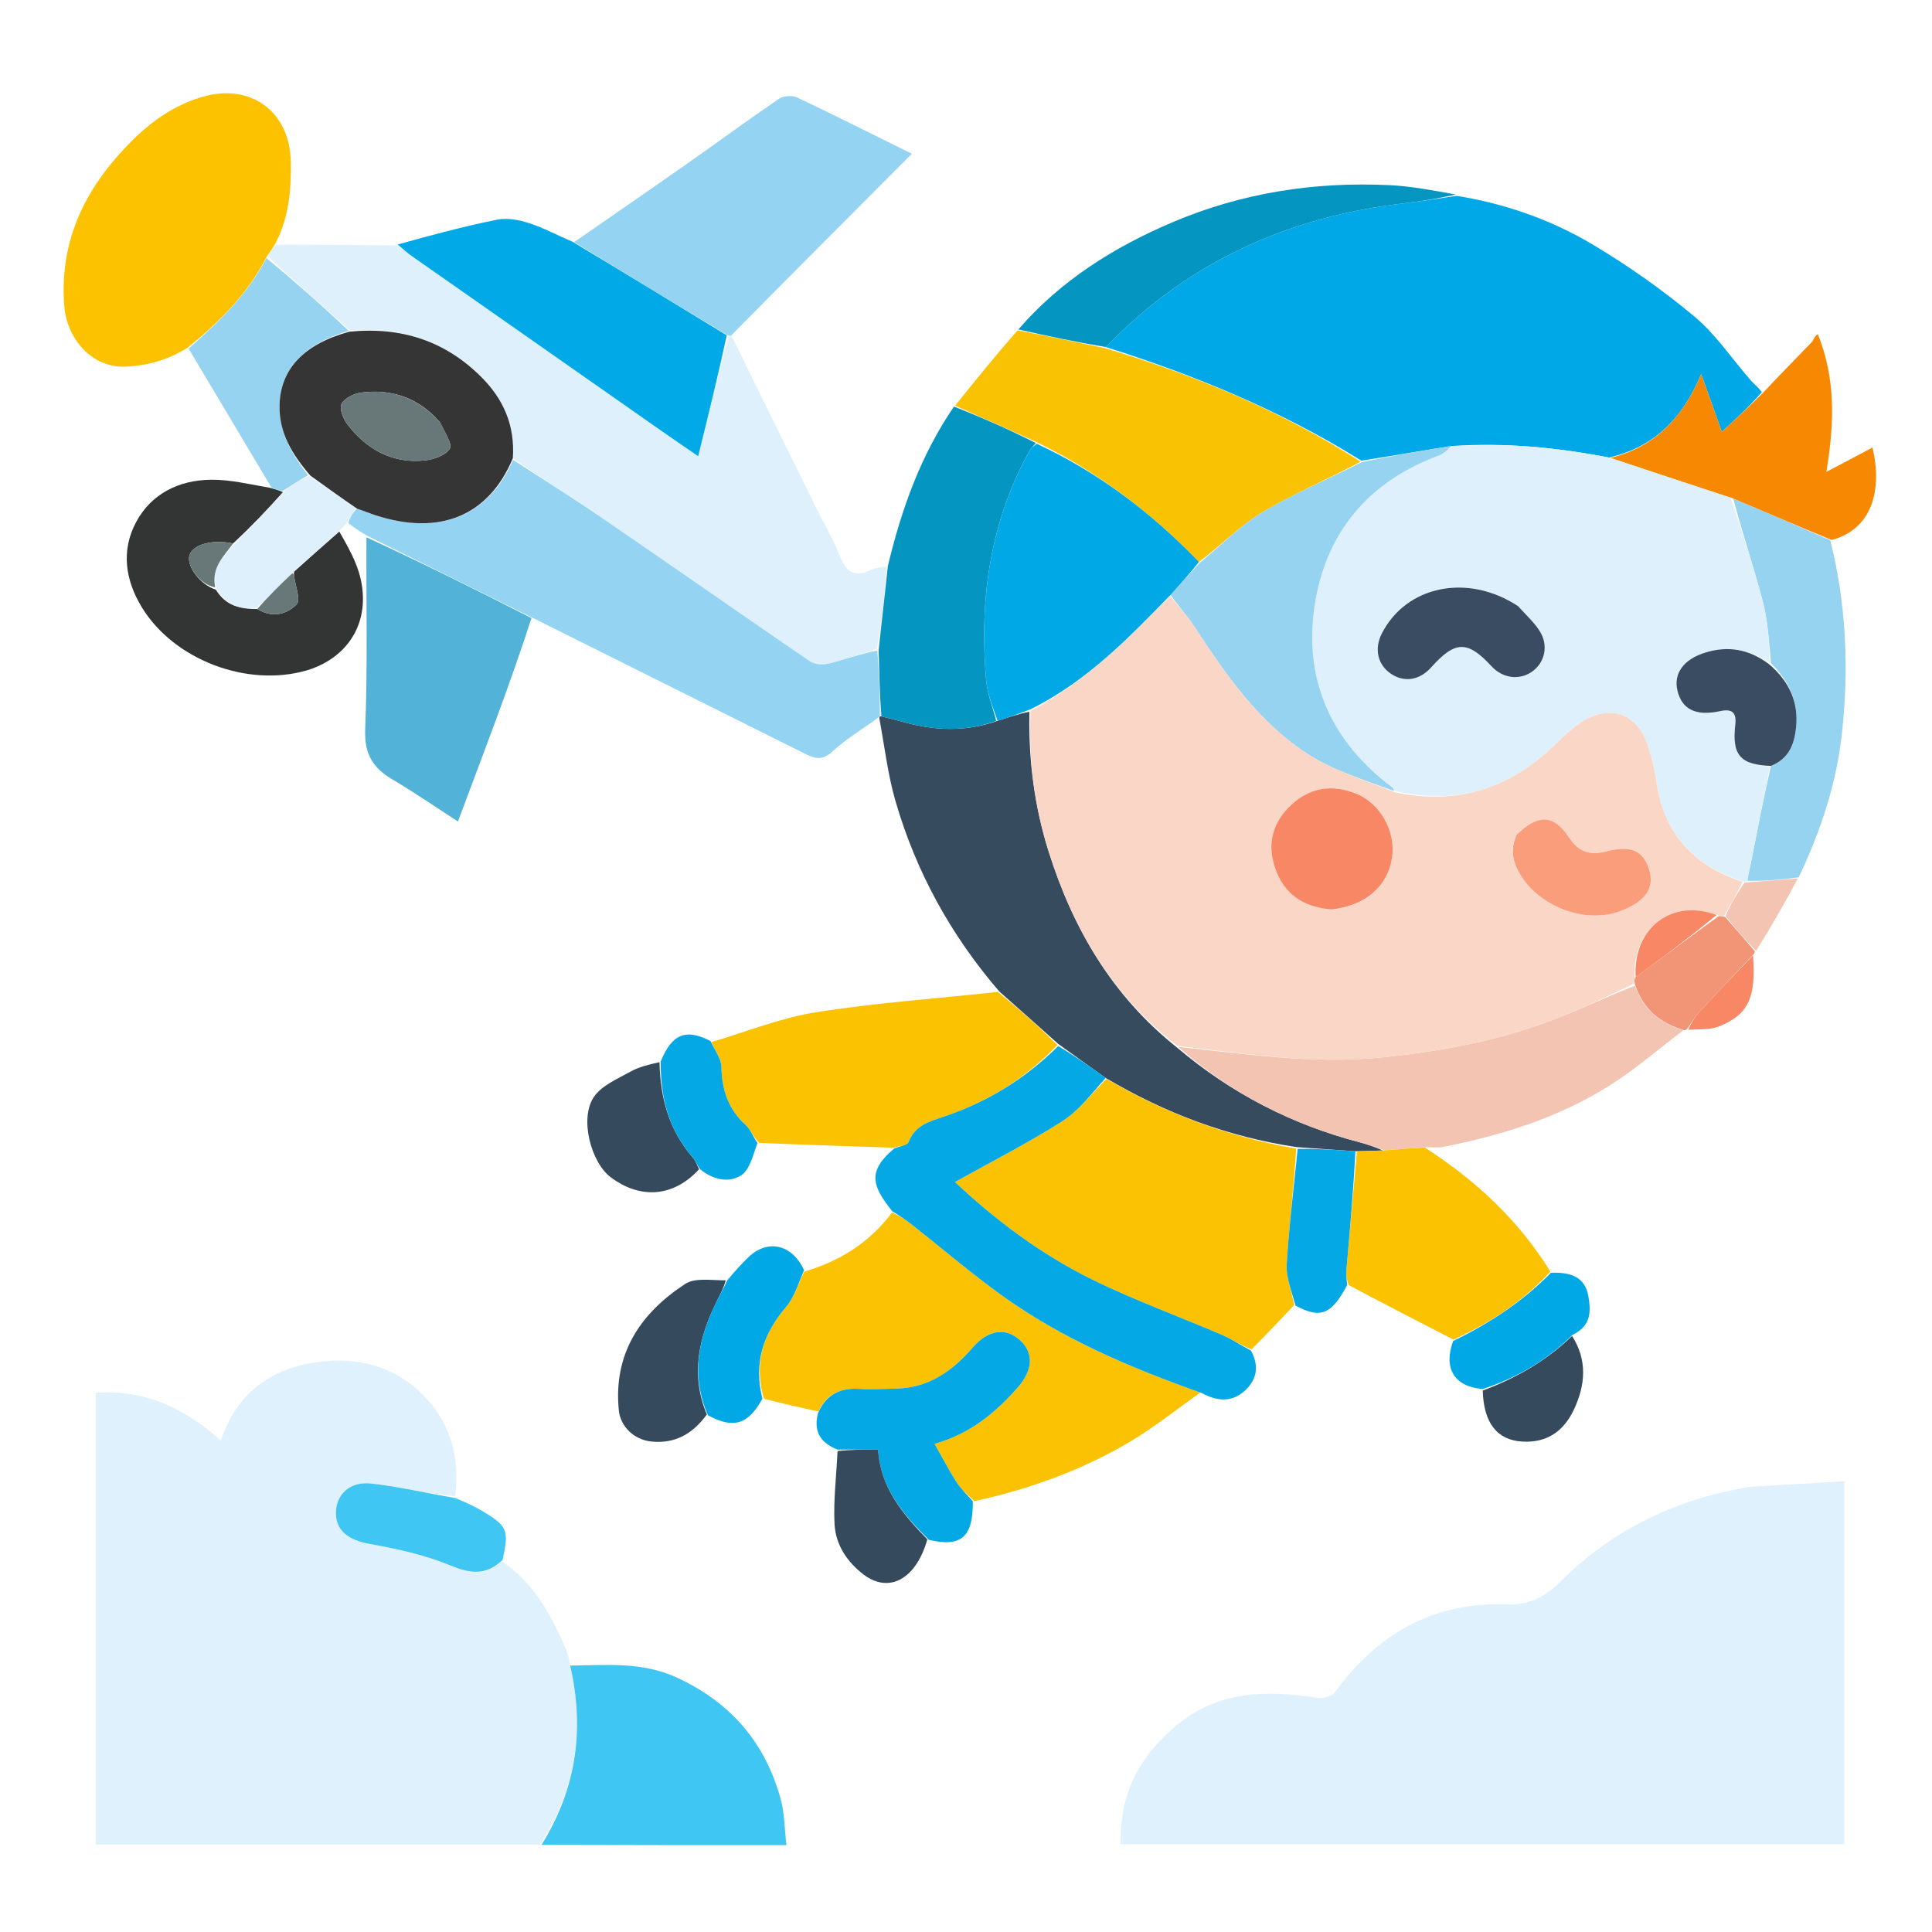 <svg version="1.1" id="Layer_1" xmlns="http://www.w3.org/2000/svg" xmlns:xlink="http://www.w3.org/1999/xlink" x="0px" y="0px"
	 width="100%" viewBox="0 0 512 512" enable-background="new 0 0 512 512" xml:space="preserve">
<path fill="transparent" opacity="1" stroke="none" 
	d="
M1,180 
	C1,120 1,60.5 1,1 
	C171.667,1 342.333,1 513,1 
	C513,171.667 513,342.333 513,513 
	C342.333,513 171.667,513 1,513 
	C1,402.167 1,291.333 1,180 
M465.718,251.835 
	C469.431,245.458 473.144,239.081 477.318,232.144 
	C482.607,220.003 486.69,207.592 488.139,194.274 
	C490.018,177.008 489.271,160.018 485.78,143.027 
	C496.234,140.193 498.867,129.751 496.232,118.596 
	C492.531,120.555 488.708,122.578 484.007,125.065 
	C486.167,111.887 486.482,100.381 481.751,88.552 
	C480.853,89.082 480.635,90.14 480.001,90.801 
	C475.777,95.206 471.464,99.526 466.784,103.29 
	C465.847,102.477 464.8,101.759 463.992,100.834 
	C459.028,95.15 454.754,88.657 449.04,83.883 
	C440.591,76.825 431.475,70.4 422.012,64.764 
	C410.97,58.187 398.823,53.957 385.599,51.204 
	C379.772,50.465 373.963,49.334 368.114,49.06 
	C348.312,48.132 329.168,51.08 310.774,58.88 
	C295.066,65.541 281.016,74.429 269.114,87.598 
	C263.778,94.236 258.443,100.873 252.513,107.984 
	C243.985,120.672 238.937,134.811 234.503,149.959 
	C233.264,150.306 231.942,150.48 230.801,151.03 
	C226.302,153.197 224.103,151.331 222.446,147.067 
	C220.819,142.88 218.453,138.981 216.458,134.933 
	C208.911,119.619 201.384,104.296 194.142,88.366 
	C209.851,72.623 225.56,56.88 241.654,40.752 
	C231.188,35.575 221.294,30.584 211.28,25.847 
	C209.987,25.235 207.665,25.343 206.509,26.13 
	C198.23,31.767 190.165,37.716 181.964,43.469 
	C172.061,50.417 162.092,57.269 151.369,64.01 
	C147.702,62.364 144.135,60.409 140.333,59.176 
	C137.64,58.302 134.481,57.665 131.788,58.207 
	C122.844,60.005 114.017,62.384 104.274,64.961 
	C93.85,64.919 83.426,64.876 73.02,64.086 
	C76.646,57.425 77.188,50.241 77.057,42.812 
	C76.823,29.557 66.408,21.961 53.727,25.641 
	C44.479,28.324 37.643,34.084 31.447,41.033 
	C21.232,52.492 15.789,65.659 17.037,81.164 
	C17.716,89.594 24.212,97.639 33.463,97.159 
	C39.538,96.844 44.835,95.216 50.125,92.707 
	C57.357,104.781 64.59,116.855 71.035,128.958 
	C65.979,128.306 60.915,127.071 55.868,127.134 
	C47.411,127.24 40.09,130.828 36.061,138.376 
	C32.038,145.914 33.185,153.816 37.686,161.098 
	C46.229,174.92 65.506,182.202 81.205,177.686 
	C89.269,175.366 96.339,168.759 96.182,158.348 
	C96.079,151.53 93.023,146.324 90.141,140.319 
	C90.735,139.819 91.329,139.319 92.576,139.099 
	C94.114,140.04 95.652,140.98 97.027,142.859 
	C97.018,159.669 97.456,176.498 96.777,193.281 
	C96.51,199.866 98.83,203.504 104.017,206.573 
	C109.812,210.001 115.37,213.832 121.362,217.701 
	C125.103,207.701 128.606,198.468 132.01,189.199 
	C135.077,180.849 138.037,172.46 141.787,164.034 
	C165.552,175.895 189.318,187.754 213.081,199.619 
	C215.631,200.892 217.728,201.804 220.514,199.228 
	C224.266,195.758 228.785,193.117 233.083,190.921 
	C234.449,198.02 235.284,205.273 237.282,212.189 
	C242.725,231.031 252.019,247.892 263.953,262.972 
	C248.047,264.658 232.047,265.752 216.27,268.253 
	C206.846,269.747 197.772,273.444 188.051,275.629 
	C181.788,272.491 178.026,274.001 174.346,281.213 
	C171.901,282.123 169.298,282.75 167.049,284.009 
	C163.676,285.897 159.641,287.572 157.516,290.513 
	C153.439,296.155 156.555,308.038 161.908,312.039 
	C169.024,317.358 177.914,317.842 185.969,309.962 
	C189.134,312.792 193.327,313.479 196.412,311.47 
	C198.767,309.938 199.552,305.992 201.963,303.016 
	C213.63,303.396 225.297,303.777 236.685,304.801 
	C229.791,310.442 231.132,314.36 235.968,321.698 
	C230.214,329.557 222.338,334.251 213.01,336.254 
	C209.907,329.656 203.338,328.294 198.272,333.238 
	C196.379,335.086 194.592,337.042 191.942,338.953 
	C188.442,339.322 184.19,338.542 181.571,340.257 
	C169.664,348.052 162.486,358.764 163.998,373.789 
	C164.435,378.13 168.134,381.545 172.532,382.011 
	C178.991,382.695 183.673,379.882 187.89,375.292 
	C194.413,378.7 198.214,377.577 202.997,371.033 
	C207.632,372.041 212.267,373.049 216.718,374.765 
	C215.424,379.59 217.665,382.444 221.962,384.953 
	C221.646,391.264 220.838,397.599 221.161,403.876 
	C221.44,409.301 224.413,413.867 228.816,417.232 
	C235.557,422.384 242.744,418.568 246.798,408.345 
	C254.789,410.127 257.885,407.31 258.869,398.012 
	C273.05,394.589 286.667,389.597 299.237,382.201 
	C305.834,378.319 311.851,373.452 318.823,369.306 
	C322.887,371.559 326.821,371.6 330.255,368.206 
	C333.223,365.273 333.611,361.756 332.121,357.377 
	C335.745,353.529 339.369,349.681 343.677,346.173 
	C349.934,349.534 352.813,348.427 357.928,340.998 
	C367.008,345.666 376.088,350.333 385.005,355.785 
	C382.435,362.744 385.48,367.484 392.978,368.934 
	C393.169,377.199 396.833,381.648 403.392,382.033 
	C410.066,382.426 414.435,379.216 417.116,373.522 
	C420.172,367.03 420.704,360.415 417.241,353.266 
	C421.798,351.329 421.57,347.391 420.95,343.605 
	C420.056,338.141 415.838,337.1 410.858,336.347 
	C402.313,323.164 391.014,312.792 378.869,304.018 
	C380.03,304.011 381.228,304.19 382.347,303.968 
	C397.872,300.888 412.903,296.249 426.376,287.788 
	C433.302,283.438 439.545,278.001 446.549,272.981 
	C446.549,272.981 446.982,272.83 447.855,272.974 
	C450.393,272.7 453.144,272.961 455.432,272.054 
	C463.341,268.92 465.395,264.453 465.007,252.6 
	C465.007,252.6 465.072,252.139 465.718,251.835 
M121.005,396.006 
	C121.956,385.906 119.256,376.918 112.101,369.685 
	C103.684,361.178 92.779,359.27 81.76,361.356 
	C70.57,363.475 62.215,370.312 58.537,381.779 
	C48.948,373.158 38.315,368.176 25.351,369.1 
	C25.351,409.243 25.351,449.07 25.351,488.837 
	C64.817,488.837 103.931,488.837 143.963,488.986 
	C165.202,488.986 186.442,488.986 208.408,488.986 
	C207.893,484.553 207.924,480.572 206.915,476.875 
	C202.845,461.969 193.887,451.367 179.626,444.686 
	C170.275,440.305 160.753,441.281 151.006,440.217 
	C150.664,439.16 150.401,438.07 149.967,437.052 
	C146.096,427.984 141.467,419.459 133.389,413.09 
	C134.921,405.615 134.499,404.487 128.198,400.663 
	C125.906,399.273 123.448,398.158 121.005,396.006 
M463.524,394 
	C444.336,397.147 427.546,405.264 413.733,418.951 
	C409.486,423.159 405.456,425.39 399.166,425.173 
	C379.921,424.51 364.993,432.934 353.79,448.443 
	C353.006,449.528 350.651,450.191 349.195,449.966 
	C335.998,447.924 323.33,447.874 312.17,456.941 
	C302,465.204 296.558,475.456 297.02,488.753 
	C361.279,488.753 424.983,488.753 488.768,488.753 
	C488.768,456.785 488.768,425.064 488.768,392.547 
	C480.481,393.04 472.455,393.518 463.524,394 
z"/>
<path fill="#DFF1FC" opacity="1" stroke="none" 
	d="
M143.045,488.837 
	C103.931,488.837 64.817,488.837 25.351,488.837 
	C25.351,449.07 25.351,409.243 25.351,369.1 
	C38.315,368.176 48.948,373.158 58.537,381.779 
	C62.215,370.312 70.57,363.475 81.76,361.356 
	C92.779,359.27 103.684,361.178 112.101,369.685 
	C119.256,376.918 121.956,385.906 120.642,396.534 
	C112.977,395.714 105.719,393.954 98.357,393.152 
	C92.64,392.529 89.001,396.132 89.026,401.035 
	C89.049,405.754 92.502,408.178 97.923,409.15 
	C105.179,410.452 112.546,412.045 119.317,414.841 
	C124.531,416.995 128.678,417.663 132.971,413.763 
	C141.467,419.459 146.096,427.984 149.967,437.052 
	C150.401,438.07 150.664,439.16 151.025,441.015 
	C155.063,458.624 152.558,474.327 143.045,488.837 
z"/>
<path fill="#DFF1FC" opacity="1" stroke="none" 
	d="
M463.976,393.997 
	C472.455,393.518 480.481,393.04 488.768,392.547 
	C488.768,425.064 488.768,456.785 488.768,488.753 
	C424.983,488.753 361.279,488.753 297.02,488.753 
	C296.558,475.456 302,465.204 312.17,456.941 
	C323.33,447.874 335.998,447.924 349.195,449.966 
	C350.651,450.191 353.006,449.528 353.79,448.443 
	C364.993,432.934 379.921,424.51 399.166,425.173 
	C405.456,425.39 409.486,423.159 413.733,418.951 
	C427.546,405.264 444.336,397.147 463.976,393.997 
z"/>
<path fill="#01A8E7" opacity="1" stroke="none" 
	d="
M386.031,51.901 
	C398.823,53.957 410.97,58.187 422.012,64.764 
	C431.475,70.4 440.591,76.825 449.04,83.883 
	C454.754,88.657 459.028,95.15 463.992,100.834 
	C464.8,101.759 465.847,102.477 466.894,103.939 
	C463.624,107.696 460.244,110.804 456.29,114.44 
	C454.241,108.692 452.639,104.197 450.829,99.117 
	C445.942,110.799 438.517,118.436 426.421,121.257 
	C412.506,118.576 398.897,117.25 384.708,118.194 
	C376.566,119.464 368.84,120.83 360.776,122.077 
	C339.364,108.744 316.59,99.4 293.002,91.957 
	C296.069,88.955 298.895,86.176 301.894,83.598 
	C321.968,66.345 345.436,57.044 371.552,53.948 
	C376.391,53.374 381.205,52.589 386.031,51.901 
z"/>
<path fill="#DEF0FC" opacity="1" stroke="none" 
	d="
M193.849,88.976 
	C201.384,104.296 208.911,119.619 216.458,134.933 
	C218.453,138.981 220.819,142.88 222.446,147.067 
	C224.103,151.331 226.302,153.197 230.801,151.03 
	C231.942,150.48 233.264,150.306 234.942,150.208 
	C234.508,157.607 233.635,164.757 232.385,171.926 
	C227.9,173.285 223.837,174.801 219.66,175.87 
	C218.137,176.259 215.957,176.147 214.729,175.309 
	C196.459,162.835 178.342,150.137 160.09,137.636 
	C152.164,132.207 144.013,127.107 135.913,121.435 
	C136.504,112.628 133.356,105.704 127.541,99.9 
	C117.978,90.358 106.363,86.534 92.764,87.553 
	C85.312,80.955 78.09,74.581 70.916,67.861 
	C71.644,66.621 72.323,65.727 73.002,64.834 
	C83.426,64.876 93.85,64.919 104.95,65.01 
	C106.782,65.992 107.889,66.994 109.103,67.845 
	C131.045,83.227 152.997,98.594 174.953,113.955 
	C178.067,116.134 181.209,118.272 185.024,120.902 
	C187.754,109.857 190.331,99.429 193.143,89.001 
	C193.379,89.001 193.849,88.976 193.849,88.976 
z"/>
<path fill="#374B5F" opacity="1" stroke="none" 
	d="
M264.84,262.773 
	C252.019,247.892 242.725,231.031 237.282,212.189 
	C235.284,205.273 234.449,198.02 233.038,190.402 
	C232.993,189.882 233.211,189.784 233.587,189.837 
	C235.874,190.399 237.787,190.899 239.695,191.419 
	C247.837,193.635 255.948,193.983 264.381,191.015 
	C267.424,190.05 270.096,189.114 272.807,188.634 
	C272.516,201.655 274.184,213.956 277.988,225.934 
	C284.407,246.143 294.69,263.848 311.777,277.492 
	C326.247,289.776 342.43,298.066 360.473,302.762 
	C362.653,303.329 364.771,304.135 366.466,304.885 
	C363.879,304.998 361.745,305.057 359.181,305.088 
	C353.811,304.723 348.872,304.387 343.538,303.989 
	C325.311,301.246 308.768,294.995 293.011,285.669 
	C288.738,282.586 284.699,279.751 280.429,276.641 
	C275.079,271.836 269.96,267.305 264.84,262.773 
z"/>
<path fill="#FAC202" opacity="1" stroke="none" 
	d="
M293.245,285.918 
	C308.768,294.995 325.311,301.246 343.504,304.4 
	C342.861,314.926 341.584,324.965 340.998,335.044 
	C340.792,338.59 342.279,342.234 342.993,345.834 
	C339.369,349.681 335.745,353.529 331.651,357.595 
	C328.767,356.462 326.451,354.883 323.923,353.797 
	C312.374,348.833 300.5,344.546 289.247,338.995 
	C275.571,332.25 263.47,323.026 253.073,313.249 
	C262.658,307.891 272.399,302.957 281.556,297.107 
	C286.015,294.259 289.383,289.701 293.245,285.918 
z"/>
<path fill="#FAC202" opacity="1" stroke="none" 
	d="
M213.153,336.991 
	C222.338,334.251 230.214,329.557 236.394,321.343 
	C238.512,322.233 240.241,323.431 241.89,324.731 
	C249.691,330.88 257.255,337.353 265.3,343.162 
	C281.4,354.788 299.515,362.456 318.129,369.03 
	C311.851,373.452 305.834,378.319 299.237,382.201 
	C286.667,389.597 273.05,394.589 258.214,397.82 
	C256.169,395.997 254.575,394.495 253.432,392.705 
	C251.467,389.625 249.782,386.366 247.676,382.646 
	C257.394,379.819 263.762,374.338 269.495,367.951 
	C273.732,363.231 274.071,358.659 270.366,355.218 
	C266.658,351.775 261.939,352.289 257.807,357.084 
	C252.353,363.415 246.04,367.847 237.363,367.996 
	C234.199,368.05 231.021,368.281 227.873,368.076 
	C222.866,367.75 219.068,369.325 216.901,374.056 
	C212.267,373.049 207.632,372.041 202.447,370.659 
	C199.659,361.138 202.287,353.432 208.3,346.364 
	C210.521,343.753 211.569,340.144 213.153,336.991 
z"/>
<path fill="#95D3F2" opacity="1" stroke="none" 
	d="
M135.963,121.858 
	C144.013,127.107 152.164,132.207 160.09,137.636 
	C178.342,150.137 196.459,162.835 214.729,175.309 
	C215.957,176.147 218.137,176.259 219.66,175.87 
	C223.837,174.801 227.9,173.285 232.472,172.394 
	C233.028,178.49 233.12,184.137 233.211,189.784 
	C233.211,189.784 232.993,189.882 232.984,190.001 
	C228.785,193.117 224.266,195.758 220.514,199.228 
	C217.728,201.804 215.631,200.892 213.081,199.619 
	C189.318,187.754 165.552,175.895 141.224,163.769 
	C126.171,156.31 111.68,149.115 97.189,141.921 
	C95.652,140.98 94.114,140.04 92.303,138.622 
	C92.761,137 93.492,135.856 94.592,134.783 
	C96.505,135.432 98.03,136.072 99.599,136.579 
	C116.502,142.039 129.519,136.761 135.963,121.858 
z"/>
<path fill="#FCC200" opacity="1" stroke="none" 
	d="
M73.011,64.46 
	C72.323,65.727 71.644,66.621 70.661,68.04 
	C65.527,78.15 57.994,85.374 49.841,92.057 
	C44.835,95.216 39.538,96.844 33.463,97.159 
	C24.212,97.639 17.716,89.594 17.037,81.164 
	C15.789,65.659 21.232,52.492 31.447,41.033 
	C37.643,34.084 44.479,28.324 53.727,25.641 
	C66.408,21.961 76.823,29.557 77.057,42.812 
	C77.188,50.241 76.646,57.425 73.011,64.46 
z"/>
<path fill="#F9C203" opacity="1" stroke="none" 
	d="
M292.842,92.274 
	C316.59,99.4 339.364,108.744 360.551,122.355 
	C351.926,127.025 342.872,130.769 334.557,135.749 
	C328.525,139.361 323.474,144.611 317.73,148.908 
	C305.138,135.893 291.217,125.243 274.877,117.223 
	C267.418,113.829 260.263,110.67 253.108,107.511 
	C258.443,100.873 263.778,94.236 269.682,87.549 
	C277.781,89.091 285.312,90.682 292.842,92.274 
z"/>
<path fill="#95D3F2" opacity="1" stroke="none" 
	d="
M193.996,88.671 
	C193.849,88.976 193.379,89.001 192.837,88.857 
	C178.915,80.53 165.533,72.346 152.151,64.162 
	C162.092,57.269 172.061,50.417 181.964,43.469 
	C190.165,37.716 198.23,31.767 206.509,26.13 
	C207.665,25.343 209.987,25.235 211.28,25.847 
	C221.294,30.584 231.188,35.575 241.654,40.752 
	C225.56,56.88 209.851,72.623 193.996,88.671 
z"/>
<path fill="#FBC201" opacity="1" stroke="none" 
	d="
M264.397,262.873 
	C269.96,267.305 275.079,271.836 280.204,276.943 
	C271.678,285.896 261.714,291.979 250.421,295.822 
	C246.458,297.171 242.488,298.107 240.761,302.711 
	C240.446,303.55 238.277,303.693 236.964,304.158 
	C225.297,303.777 213.63,303.396 201.205,302.874 
	C199.535,301.198 198.921,299.338 197.658,298.19 
	C193.064,294.013 191.292,288.919 191.186,282.801 
	C191.147,280.569 189.47,278.367 188.541,276.151 
	C197.772,273.444 206.846,269.747 216.27,268.253 
	C232.047,265.752 248.047,264.658 264.397,262.873 
z"/>
<path fill="#04A8E4" opacity="1" stroke="none" 
	d="
M236.824,304.479 
	C238.277,303.693 240.446,303.55 240.761,302.711 
	C242.488,298.107 246.458,297.171 250.421,295.822 
	C261.714,291.979 271.678,285.896 280.435,277.218 
	C284.699,279.751 288.738,282.586 293.011,285.669 
	C289.383,289.701 286.015,294.259 281.556,297.107 
	C272.399,302.957 262.658,307.891 253.073,313.249 
	C263.47,323.026 275.571,332.25 289.247,338.995 
	C300.5,344.546 312.374,348.833 323.923,353.797 
	C326.451,354.883 328.767,356.462 331.507,357.905 
	C333.611,361.756 333.223,365.273 330.255,368.206 
	C326.821,371.6 322.887,371.559 318.476,369.168 
	C299.515,362.456 281.4,354.788 265.3,343.162 
	C257.255,337.353 249.691,330.88 241.89,324.731 
	C240.241,323.431 238.512,322.233 236.465,320.995 
	C231.132,314.36 229.791,310.442 236.824,304.479 
z"/>
<path fill="#F4C4B2" opacity="1" stroke="none" 
	d="
M366.918,304.83 
	C364.771,304.135 362.653,303.329 360.473,302.762 
	C342.43,298.066 326.247,289.776 312.227,277.438 
	C330.328,279.325 348.036,282.068 366.238,280.214 
	C381.497,278.66 396.346,275.963 410.658,270.609 
	C418.242,267.772 425.561,264.225 433.261,261.221 
	C435.527,267.682 440.087,271.153 446.096,273.055 
	C439.545,278.001 433.302,283.438 426.376,287.788 
	C412.903,296.249 397.872,300.888 382.347,303.968 
	C381.228,304.19 380.03,304.011 378.019,304.031 
	C373.752,304.307 370.335,304.568 366.918,304.83 
z"/>
<path fill="#40C6F3" opacity="1" stroke="none" 
	d="
M143.504,488.912 
	C152.558,474.327 155.063,458.624 151.099,441.398 
	C160.753,441.281 170.275,440.305 179.626,444.686 
	C193.887,451.367 202.845,461.969 206.915,476.875 
	C207.924,480.572 207.893,484.553 208.408,488.986 
	C186.442,488.986 165.202,488.986 143.504,488.912 
z"/>
<path fill="#02A9E7" opacity="1" stroke="none" 
	d="
M151.76,64.086 
	C165.533,72.346 178.915,80.53 192.602,88.858 
	C190.331,99.429 187.754,109.857 185.024,120.902 
	C181.209,118.272 178.067,116.134 174.953,113.955 
	C152.997,98.594 131.045,83.227 109.103,67.845 
	C107.889,66.994 106.782,65.992 105.385,64.8 
	C114.017,62.384 122.844,60.005 131.788,58.207 
	C134.481,57.665 137.64,58.302 140.333,59.176 
	C144.135,60.409 147.702,62.364 151.76,64.086 
z"/>
<path fill="#0495C1" opacity="1" stroke="none" 
	d="
M252.81,107.747 
	C260.263,110.67 267.418,113.829 274.474,117.39 
	C273.912,118.253 273.312,118.638 273.004,119.186 
	C262.342,138.203 259.509,158.764 261.323,180.143 
	C261.635,183.827 263.085,187.413 264.01,191.045 
	C255.948,193.983 247.837,193.635 239.695,191.419 
	C237.787,190.899 235.874,190.399 233.587,189.837 
	C233.12,184.137 233.028,178.49 232.849,172.375 
	C233.635,164.757 234.508,157.607 235.294,149.978 
	C238.937,134.811 243.985,120.672 252.81,107.747 
z"/>
<path fill="#52B2D8" opacity="1" stroke="none" 
	d="
M97.108,142.39 
	C111.68,149.115 126.171,156.31 140.853,163.796 
	C138.037,172.46 135.077,180.849 132.01,189.199 
	C128.606,198.468 125.103,207.701 121.362,217.701 
	C115.37,213.832 109.812,210.001 104.017,206.573 
	C98.83,203.504 96.51,199.866 96.777,193.281 
	C97.456,176.498 97.018,159.669 97.108,142.39 
z"/>
<path fill="#333434" opacity="1" stroke="none" 
	d="
M89.924,140.871 
	C93.023,146.324 96.079,151.53 96.182,158.348 
	C96.339,168.759 89.269,175.366 81.205,177.686 
	C65.506,182.202 46.229,174.92 37.686,161.098 
	C33.185,153.816 32.038,145.914 36.061,138.376 
	C40.09,130.828 47.411,127.24 55.868,127.134 
	C60.915,127.071 65.979,128.306 71.579,129.281 
	C73.074,129.761 74.024,129.919 75.005,130.426 
	C70.737,135.224 66.437,139.673 61.765,144.021 
	C56.132,142.83 50.912,144.389 50.185,147.27 
	C49.447,150.194 53.129,154.988 57.198,156.263 
	C59.851,160.596 63.681,161.409 68.187,161.396 
	C72.206,163.874 76.091,162.803 78.635,160.123 
	C79.758,158.941 78.264,155.27 77.951,152.73 
	C77.912,152.408 77.834,152.09 77.951,151.489 
	C82.06,147.762 85.992,144.316 89.924,140.871 
z"/>
<path fill="#FBC201" opacity="1" stroke="none" 
	d="
M366.466,304.885 
	C370.335,304.568 373.752,304.307 377.588,304.103 
	C391.014,312.792 402.313,323.164 410.875,336.989 
	C403.401,345.025 394.743,350.693 385.167,355.001 
	C376.088,350.333 367.008,345.666 357.397,340.548 
	C356.837,338.961 356.699,337.815 356.797,336.689 
	C357.712,326.163 358.667,315.64 359.611,305.115 
	C361.745,305.057 363.879,304.998 366.466,304.885 
z"/>
<path fill="#96D3F1" opacity="1" stroke="none" 
	d="
M485.043,143.18 
	C489.271,160.018 490.018,177.008 488.139,194.274 
	C486.69,207.592 482.607,220.003 476.675,232.5 
	C471.723,233.177 467.414,233.5 463.063,233.434 
	C463.413,231.287 463.841,229.536 464.188,227.769 
	C465.803,219.554 467.395,211.335 469.313,202.971 
	C474.131,201.032 475.504,197.196 475.966,192.878 
	C476.696,186.061 474.158,180.518 469.324,175.766 
	C468.808,170.153 468.536,164.691 467.187,159.511 
	C464.789,150.298 461.738,141.256 459.326,132.131 
	C468.143,135.806 476.593,139.493 485.043,143.18 
z"/>
<path fill="#F78902" opacity="1" stroke="none" 
	d="
M485.412,143.104 
	C476.593,139.493 468.143,135.806 458.992,131.981 
	C447.8,128.347 437.308,124.85 426.816,121.354 
	C438.517,118.436 445.942,110.799 450.829,99.117 
	C452.639,104.197 454.241,108.692 456.29,114.44 
	C460.244,110.804 463.624,107.696 467.092,104.231 
	C471.464,99.526 475.777,95.206 480.001,90.801 
	C480.635,90.14 480.853,89.082 481.751,88.552 
	C486.482,100.381 486.167,111.887 484.007,125.065 
	C488.708,122.578 492.531,120.555 496.232,118.596 
	C498.867,129.751 496.234,140.193 485.412,143.104 
z"/>
<path fill="#0495C1" opacity="1" stroke="none" 
	d="
M293.002,91.957 
	C285.312,90.682 277.781,89.091 269.873,87.306 
	C281.016,74.429 295.066,65.541 310.774,58.88 
	C329.168,51.08 348.312,48.132 368.114,49.06 
	C373.963,49.334 379.772,50.465 385.815,51.552 
	C381.205,52.589 376.391,53.374 371.552,53.948 
	C345.436,57.044 321.968,66.345 301.894,83.598 
	C298.895,86.176 296.069,88.955 293.002,91.957 
z"/>
<path fill="#04A8E4" opacity="1" stroke="none" 
	d="
M216.81,374.411 
	C219.068,369.325 222.866,367.75 227.873,368.076 
	C231.021,368.281 234.199,368.05 237.363,367.996 
	C246.04,367.847 252.353,363.415 257.807,357.084 
	C261.939,352.289 266.658,351.775 270.366,355.218 
	C274.071,358.659 273.732,363.231 269.495,367.951 
	C263.762,374.338 257.394,379.819 247.676,382.646 
	C249.782,386.366 251.467,389.625 253.432,392.705 
	C254.575,394.495 256.169,395.997 257.813,397.859 
	C257.885,407.31 254.789,410.127 246.133,408.06 
	C239.183,401.13 233.307,394.251 232.706,384.154 
	C228.835,384.154 225.395,384.154 221.955,384.154 
	C217.665,382.444 215.424,379.59 216.81,374.411 
z"/>
<path fill="#96D3F1" opacity="1" stroke="none" 
	d="
M74.974,130.076 
	C74.024,129.919 73.074,129.761 71.973,129.267 
	C64.59,116.855 57.357,104.781 49.983,92.382 
	C57.994,85.374 65.527,78.15 70.613,68.387 
	C78.09,74.581 85.312,80.955 92.399,87.67 
	C80.541,91.135 74.233,97.86 74.078,107.533 
	C73.962,114.804 77.495,120.555 81.619,125.956 
	C79.177,127.377 77.076,128.727 74.974,130.076 
z"/>
<path fill="#364A5E" opacity="1" stroke="none" 
	d="
M187.319,374.847 
	C183.673,379.882 178.991,382.695 172.532,382.011 
	C168.134,381.545 164.435,378.13 163.998,373.789 
	C162.486,358.764 169.664,348.052 181.571,340.257 
	C184.19,338.542 188.442,339.322 192.327,339.296 
	C191.787,341.378 190.819,343.096 189.945,344.86 
	C185.168,354.51 182.941,364.391 187.319,374.847 
z"/>
<path fill="#01A8E6" opacity="1" stroke="none" 
	d="
M187.605,375.069 
	C182.941,364.391 185.168,354.51 189.945,344.86 
	C190.819,343.096 191.787,341.378 192.734,339.294 
	C194.592,337.042 196.379,335.086 198.272,333.238 
	C203.338,328.294 209.907,329.656 213.081,336.622 
	C211.569,340.144 210.521,343.753 208.3,346.364 
	C202.287,353.432 199.659,361.138 202.042,370.676 
	C198.214,377.577 194.413,378.7 187.605,375.069 
z"/>
<path fill="#40C6F3" opacity="1" stroke="none" 
	d="
M133.18,413.426 
	C128.678,417.663 124.531,416.995 119.317,414.841 
	C112.546,412.045 105.179,410.452 97.923,409.15 
	C92.502,408.178 89.049,405.754 89.026,401.035 
	C89.001,396.132 92.64,392.529 98.357,393.152 
	C105.719,393.954 112.977,395.714 120.672,396.989 
	C123.448,398.158 125.906,399.273 128.198,400.663 
	C134.499,404.487 134.921,405.615 133.18,413.426 
z"/>
<path fill="#04A8E4" opacity="1" stroke="none" 
	d="
M359.181,305.088 
	C358.667,315.64 357.712,326.163 356.797,336.689 
	C356.699,337.815 356.837,338.961 357.014,340.543 
	C352.813,348.427 349.934,349.534 343.335,346.003 
	C342.279,342.234 340.792,338.59 340.998,335.044 
	C341.584,324.965 342.861,314.926 343.9,304.461 
	C348.872,304.387 353.811,304.723 359.181,305.088 
z"/>
<path fill="#364A5E" opacity="1" stroke="none" 
	d="
M185.267,309.867 
	C177.914,317.842 169.024,317.358 161.908,312.039 
	C156.555,308.038 153.439,296.155 157.516,290.513 
	C159.641,287.572 163.676,285.897 167.049,284.009 
	C169.298,282.75 171.901,282.123 174.777,281.484 
	C174.972,291.174 177.409,299.675 183.711,306.9 
	C184.425,307.719 184.758,308.87 185.267,309.867 
z"/>
<path fill="#DEF0FB" opacity="1" stroke="none" 
	d="
M75.005,130.426 
	C77.076,128.727 79.177,127.377 81.921,126.126 
	C86.45,129.054 90.337,131.883 94.223,134.712 
	C93.492,135.856 92.761,137 91.977,138.481 
	C91.329,139.319 90.735,139.819 90.033,140.595 
	C85.992,144.316 82.06,147.762 77.646,151.628 
	C74.112,155.06 71.06,158.073 68.008,161.086 
	C63.681,161.409 59.851,160.596 57.291,155.853 
	C55.965,150.252 59.435,147.36 62.137,144.121 
	C66.437,139.673 70.737,135.224 75.005,130.426 
z"/>
<path fill="#01A8E6" opacity="1" stroke="none" 
	d="
M385.086,355.393 
	C394.743,350.693 403.401,345.025 411.022,337.307 
	C415.838,337.1 420.056,338.141 420.95,343.605 
	C421.57,347.391 421.798,351.329 416.773,353.727 
	C409.66,360.758 401.753,365.21 392.92,368.105 
	C385.48,367.484 382.435,362.744 385.086,355.393 
z"/>
<path fill="#04A8E4" opacity="1" stroke="none" 
	d="
M185.618,309.914 
	C184.758,308.87 184.425,307.719 183.711,306.9 
	C177.409,299.675 174.972,291.174 175.101,281.312 
	C178.026,274.001 181.788,272.491 188.296,275.89 
	C189.47,278.367 191.147,280.569 191.186,282.801 
	C191.292,288.919 193.064,294.013 197.658,298.19 
	C198.921,299.338 199.535,301.198 200.742,302.926 
	C199.552,305.992 198.767,309.938 196.412,311.47 
	C193.327,313.479 189.134,312.792 185.618,309.914 
z"/>
<path fill="#364A5E" opacity="1" stroke="none" 
	d="
M221.958,384.554 
	C225.395,384.154 228.835,384.154 232.706,384.154 
	C233.307,394.251 239.183,401.13 245.756,407.958 
	C242.744,418.568 235.557,422.384 228.816,417.232 
	C224.413,413.867 221.44,409.301 221.161,403.876 
	C220.838,397.599 221.646,391.264 221.958,384.554 
z"/>
<path fill="#F29577" opacity="1" stroke="none" 
	d="
M446.323,273.018 
	C440.087,271.153 435.527,267.682 433.274,260.881 
	C433.064,259.867 433.102,259.416 433.484,258.929 
	C440.96,253.504 448.092,248.114 455.512,242.75 
	C456.185,242.803 456.57,242.83 457.236,243.05 
	C460.036,246.208 462.554,249.173 465.072,252.139 
	C465.072,252.139 465.007,252.6 464.645,252.979 
	C459.649,258.28 454.977,263.165 450.409,268.147 
	C449.11,269.564 448.116,271.261 446.982,272.83 
	C446.982,272.83 446.549,272.981 446.323,273.018 
z"/>
<path fill="#364A5E" opacity="1" stroke="none" 
	d="
M392.949,368.519 
	C401.753,365.21 409.66,360.758 416.615,354.052 
	C420.704,360.415 420.172,367.03 417.116,373.522 
	C414.435,379.216 410.066,382.426 403.392,382.033 
	C396.833,381.648 393.169,377.199 392.949,368.519 
z"/>
<path fill="#F4C4B2" opacity="1" stroke="none" 
	d="
M465.395,251.987 
	C462.554,249.173 460.036,246.208 457.293,242.72 
	C458.713,239.454 460.357,236.713 462.279,233.95 
	C462.74,233.893 462.922,233.857 463.105,233.822 
	C467.414,233.5 471.723,233.177 476.445,232.779 
	C473.144,239.081 469.431,245.458 465.395,251.987 
z"/>
<path fill="#F78765" opacity="1" stroke="none" 
	d="
M447.419,272.902 
	C448.116,271.261 449.11,269.564 450.409,268.147 
	C454.977,263.165 459.649,258.28 464.565,253.199 
	C465.395,264.453 463.341,268.92 455.432,272.054 
	C453.144,272.961 450.393,272.7 447.419,272.902 
z"/>
<path fill="#DEF0FB" opacity="1" stroke="none" 
	d="
M463.063,233.434 
	C462.922,233.857 462.74,233.893 462.049,233.684 
	C448.447,229.237 440.717,220.536 438.885,206.731 
	C438.495,203.794 437.669,200.893 436.819,198.043 
	C434.165,189.144 426.769,186.387 418.978,191.462 
	C416.78,192.894 414.781,194.704 412.92,196.57 
	C400.926,208.585 386.812,213.652 369.791,209.643 
	C369.404,209.115 369.198,208.842 368.935,208.645 
	C352.894,196.611 345.471,180.339 348.358,160.729 
	C351.199,141.425 362.434,127.738 381.143,120.782 
	C382.58,120.248 383.801,119.134 385.122,118.289 
	C398.897,117.25 412.506,118.576 426.421,121.257 
	C437.308,124.85 447.8,128.347 458.626,131.993 
	C461.738,141.256 464.789,150.298 467.187,159.511 
	C468.536,164.691 468.808,170.153 468.972,175.668 
	C463.411,171.963 457.897,171.105 451.927,172.939 
	C446.191,174.701 443.446,178.471 444.533,183.012 
	C445.726,187.998 449.406,189.858 455.879,188.451 
	C459.153,187.739 460.22,188.969 459.868,192.049 
	C458.952,200.065 461.132,202.703 468.996,203.118 
	C467.395,211.335 465.803,219.554 464.188,227.769 
	C463.841,229.536 463.413,231.287 463.063,233.434 
M402.022,160.396 
	C388.945,151.815 372.658,155.217 366.2,167.877 
	C364.143,171.91 365.067,176.113 368.535,178.506 
	C372.064,180.941 376.19,180.317 379.255,176.887 
	C385.645,169.737 388.898,169.674 395.274,176.576 
	C398.251,179.799 402.731,180.365 406.085,177.944 
	C409.412,175.542 410.434,171.041 408.058,167.274 
	C406.575,164.921 404.426,162.988 402.022,160.396 
z"/>
<path fill="#96D3F1" opacity="1" stroke="none" 
	d="
M384.708,118.194 
	C383.801,119.134 382.58,120.248 381.143,120.782 
	C362.434,127.738 351.199,141.425 348.358,160.729 
	C345.471,180.339 352.894,196.611 368.935,208.645 
	C369.198,208.842 369.404,209.115 369.403,209.644 
	C361.755,206.73 353.793,204.394 347.044,200.135 
	C333.716,191.723 324.897,178.864 316.4,165.882 
	C314.559,163.068 312.2,160.592 310.198,157.658 
	C312.873,154.614 315.429,151.872 317.985,149.13 
	C323.474,144.611 328.525,139.361 334.557,135.749 
	C342.872,130.769 351.926,127.025 360.889,122.473 
	C368.84,120.83 376.566,119.464 384.708,118.194 
z"/>
<path fill="#353535" opacity="1" stroke="none" 
	d="
M94.592,134.783 
	C90.337,131.883 86.45,129.054 82.261,126.054 
	C77.495,120.555 73.962,114.804 74.078,107.533 
	C74.233,97.86 80.541,91.135 92.629,87.895 
	C106.363,86.534 117.978,90.358 127.541,99.9 
	C133.356,105.704 136.504,112.628 135.913,121.435 
	C129.519,136.761 116.502,142.039 99.599,136.579 
	C98.03,136.072 96.505,135.432 94.592,134.783 
M116.63,111.947 
	C111.084,105.517 103.973,102.984 95.693,104.044 
	C93.798,104.286 91.323,105.508 90.521,107.024 
	C89.879,108.237 90.904,110.933 91.992,112.359 
	C97.141,119.111 103.943,122.925 112.628,122.017 
	C114.992,121.77 118.089,120.668 119.192,118.915 
	C119.962,117.69 117.911,114.69 116.63,111.947 
z"/>
<path fill="#FAD6C6" opacity="1" stroke="none" 
	d="
M310.08,157.961 
	C312.2,160.592 314.559,163.068 316.4,165.882 
	C324.897,178.864 333.716,191.723 347.044,200.135 
	C353.793,204.394 361.755,206.73 369.557,209.934 
	C386.812,213.652 400.926,208.585 412.92,196.57 
	C414.781,194.704 416.78,192.894 418.978,191.462 
	C426.769,186.387 434.165,189.144 436.819,198.043 
	C437.669,200.893 438.495,203.794 438.885,206.731 
	C440.717,220.536 448.447,229.237 461.771,233.705 
	C460.357,236.713 458.713,239.454 457.011,242.526 
	C456.57,242.83 456.185,242.803 455.214,242.51 
	C443.009,238.008 432.673,246.052 433.14,258.964 
	C433.102,259.416 433.064,259.867 433.013,260.659 
	C425.561,264.225 418.242,267.772 410.658,270.609 
	C396.346,275.963 381.497,278.66 366.238,280.214 
	C348.036,282.068 330.328,279.325 312.036,277.15 
	C294.69,263.848 284.407,246.143 277.988,225.934 
	C274.184,213.956 272.516,201.655 273.114,188.428 
	C287.906,180.653 298.943,169.246 310.08,157.961 
M353.425,240.998 
	C361.955,239.978 367.785,234.81 368.904,227.275 
	C369.938,220.313 365.799,212.865 359.29,210.289 
	C353.01,207.805 347.169,208.65 342.174,213.326 
	C337.375,217.817 335.751,223.354 337.791,229.667 
	C340.087,236.774 345.186,240.439 353.425,240.998 
M401.725,221.609 
	C399.804,225.982 401.369,229.747 403.893,233.254 
	C408.906,240.218 420.306,245.213 430.127,241.181 
	C436.043,238.752 438.557,235.283 437.03,230.432 
	C435.458,225.44 432.206,223.955 425.805,225.61 
	C421.641,226.686 418.505,226.018 415.946,222.134 
	C411.785,215.819 407.785,215.608 401.725,221.609 
z"/>
<path fill="#01A8E6" opacity="1" stroke="none" 
	d="
M310.198,157.658 
	C298.943,169.246 287.906,180.653 273.075,187.973 
	C270.096,189.114 267.424,190.05 264.381,191.015 
	C263.085,187.413 261.635,183.827 261.323,180.143 
	C259.509,158.764 262.342,138.203 273.004,119.186 
	C273.312,118.638 273.912,118.253 274.778,117.625 
	C291.217,125.243 305.138,135.893 317.73,148.908 
	C315.429,151.872 312.873,154.614 310.198,157.658 
z"/>
<path fill="#687878" opacity="1" stroke="none" 
	d="
M61.765,144.021 
	C59.435,147.36 55.965,150.252 57.021,155.642 
	C53.129,154.988 49.447,150.194 50.185,147.27 
	C50.912,144.389 56.132,142.83 61.765,144.021 
z"/>
<path fill="#687878" opacity="1" stroke="none" 
	d="
M68.187,161.396 
	C71.06,158.073 74.112,155.06 77.469,151.909 
	C77.834,152.09 77.912,152.408 77.951,152.73 
	C78.264,155.27 79.758,158.941 78.635,160.123 
	C76.091,162.803 72.206,163.874 68.187,161.396 
z"/>
<path fill="#394C61" opacity="1" stroke="none" 
	d="
M469.313,202.971 
	C461.132,202.703 458.952,200.065 459.868,192.049 
	C460.22,188.969 459.153,187.739 455.879,188.451 
	C449.406,189.858 445.726,187.998 444.533,183.012 
	C443.446,178.471 446.191,174.701 451.927,172.939 
	C457.897,171.105 463.411,171.963 468.731,175.946 
	C474.158,180.518 476.696,186.061 475.966,192.878 
	C475.504,197.196 474.131,201.032 469.313,202.971 
z"/>
<path fill="#F78765" opacity="1" stroke="none" 
	d="
M433.484,258.929 
	C432.673,246.052 443.009,238.008 454.925,242.483 
	C448.092,248.114 440.96,253.504 433.484,258.929 
z"/>
<path fill="#394C61" opacity="1" stroke="none" 
	d="
M402.299,160.631 
	C404.426,162.988 406.575,164.921 408.058,167.274 
	C410.434,171.041 409.412,175.542 406.085,177.944 
	C402.731,180.365 398.251,179.799 395.274,176.576 
	C388.898,169.674 385.645,169.737 379.255,176.887 
	C376.19,180.317 372.064,180.941 368.535,178.506 
	C365.067,176.113 364.143,171.91 366.2,167.877 
	C372.658,155.217 388.945,151.815 402.299,160.631 
z"/>
<path fill="#687878" opacity="1" stroke="none" 
	d="
M116.875,112.215 
	C117.911,114.69 119.962,117.69 119.192,118.915 
	C118.089,120.668 114.992,121.77 112.628,122.017 
	C103.943,122.925 97.141,119.111 91.992,112.359 
	C90.904,110.933 89.879,108.237 90.521,107.024 
	C91.323,105.508 93.798,104.286 95.693,104.044 
	C103.973,102.984 111.084,105.517 116.875,112.215 
z"/>
<path fill="#F78765" opacity="1" stroke="none" 
	d="
M353.003,240.998 
	C345.186,240.439 340.087,236.774 337.791,229.667 
	C335.751,223.354 337.375,217.817 342.174,213.326 
	C347.169,208.65 353.01,207.805 359.29,210.289 
	C365.799,212.865 369.938,220.313 368.904,227.275 
	C367.785,234.81 361.955,239.978 353.003,240.998 
z"/>
<path fill="#F99D7A" opacity="1" stroke="none" 
	d="
M401.902,221.257 
	C407.785,215.608 411.785,215.819 415.946,222.134 
	C418.505,226.018 421.641,226.686 425.805,225.61 
	C432.206,223.955 435.458,225.44 437.03,230.432 
	C438.557,235.283 436.043,238.752 430.127,241.181 
	C420.306,245.213 408.906,240.218 403.893,233.254 
	C401.369,229.747 399.804,225.982 401.902,221.257 
z"/>
</svg>
